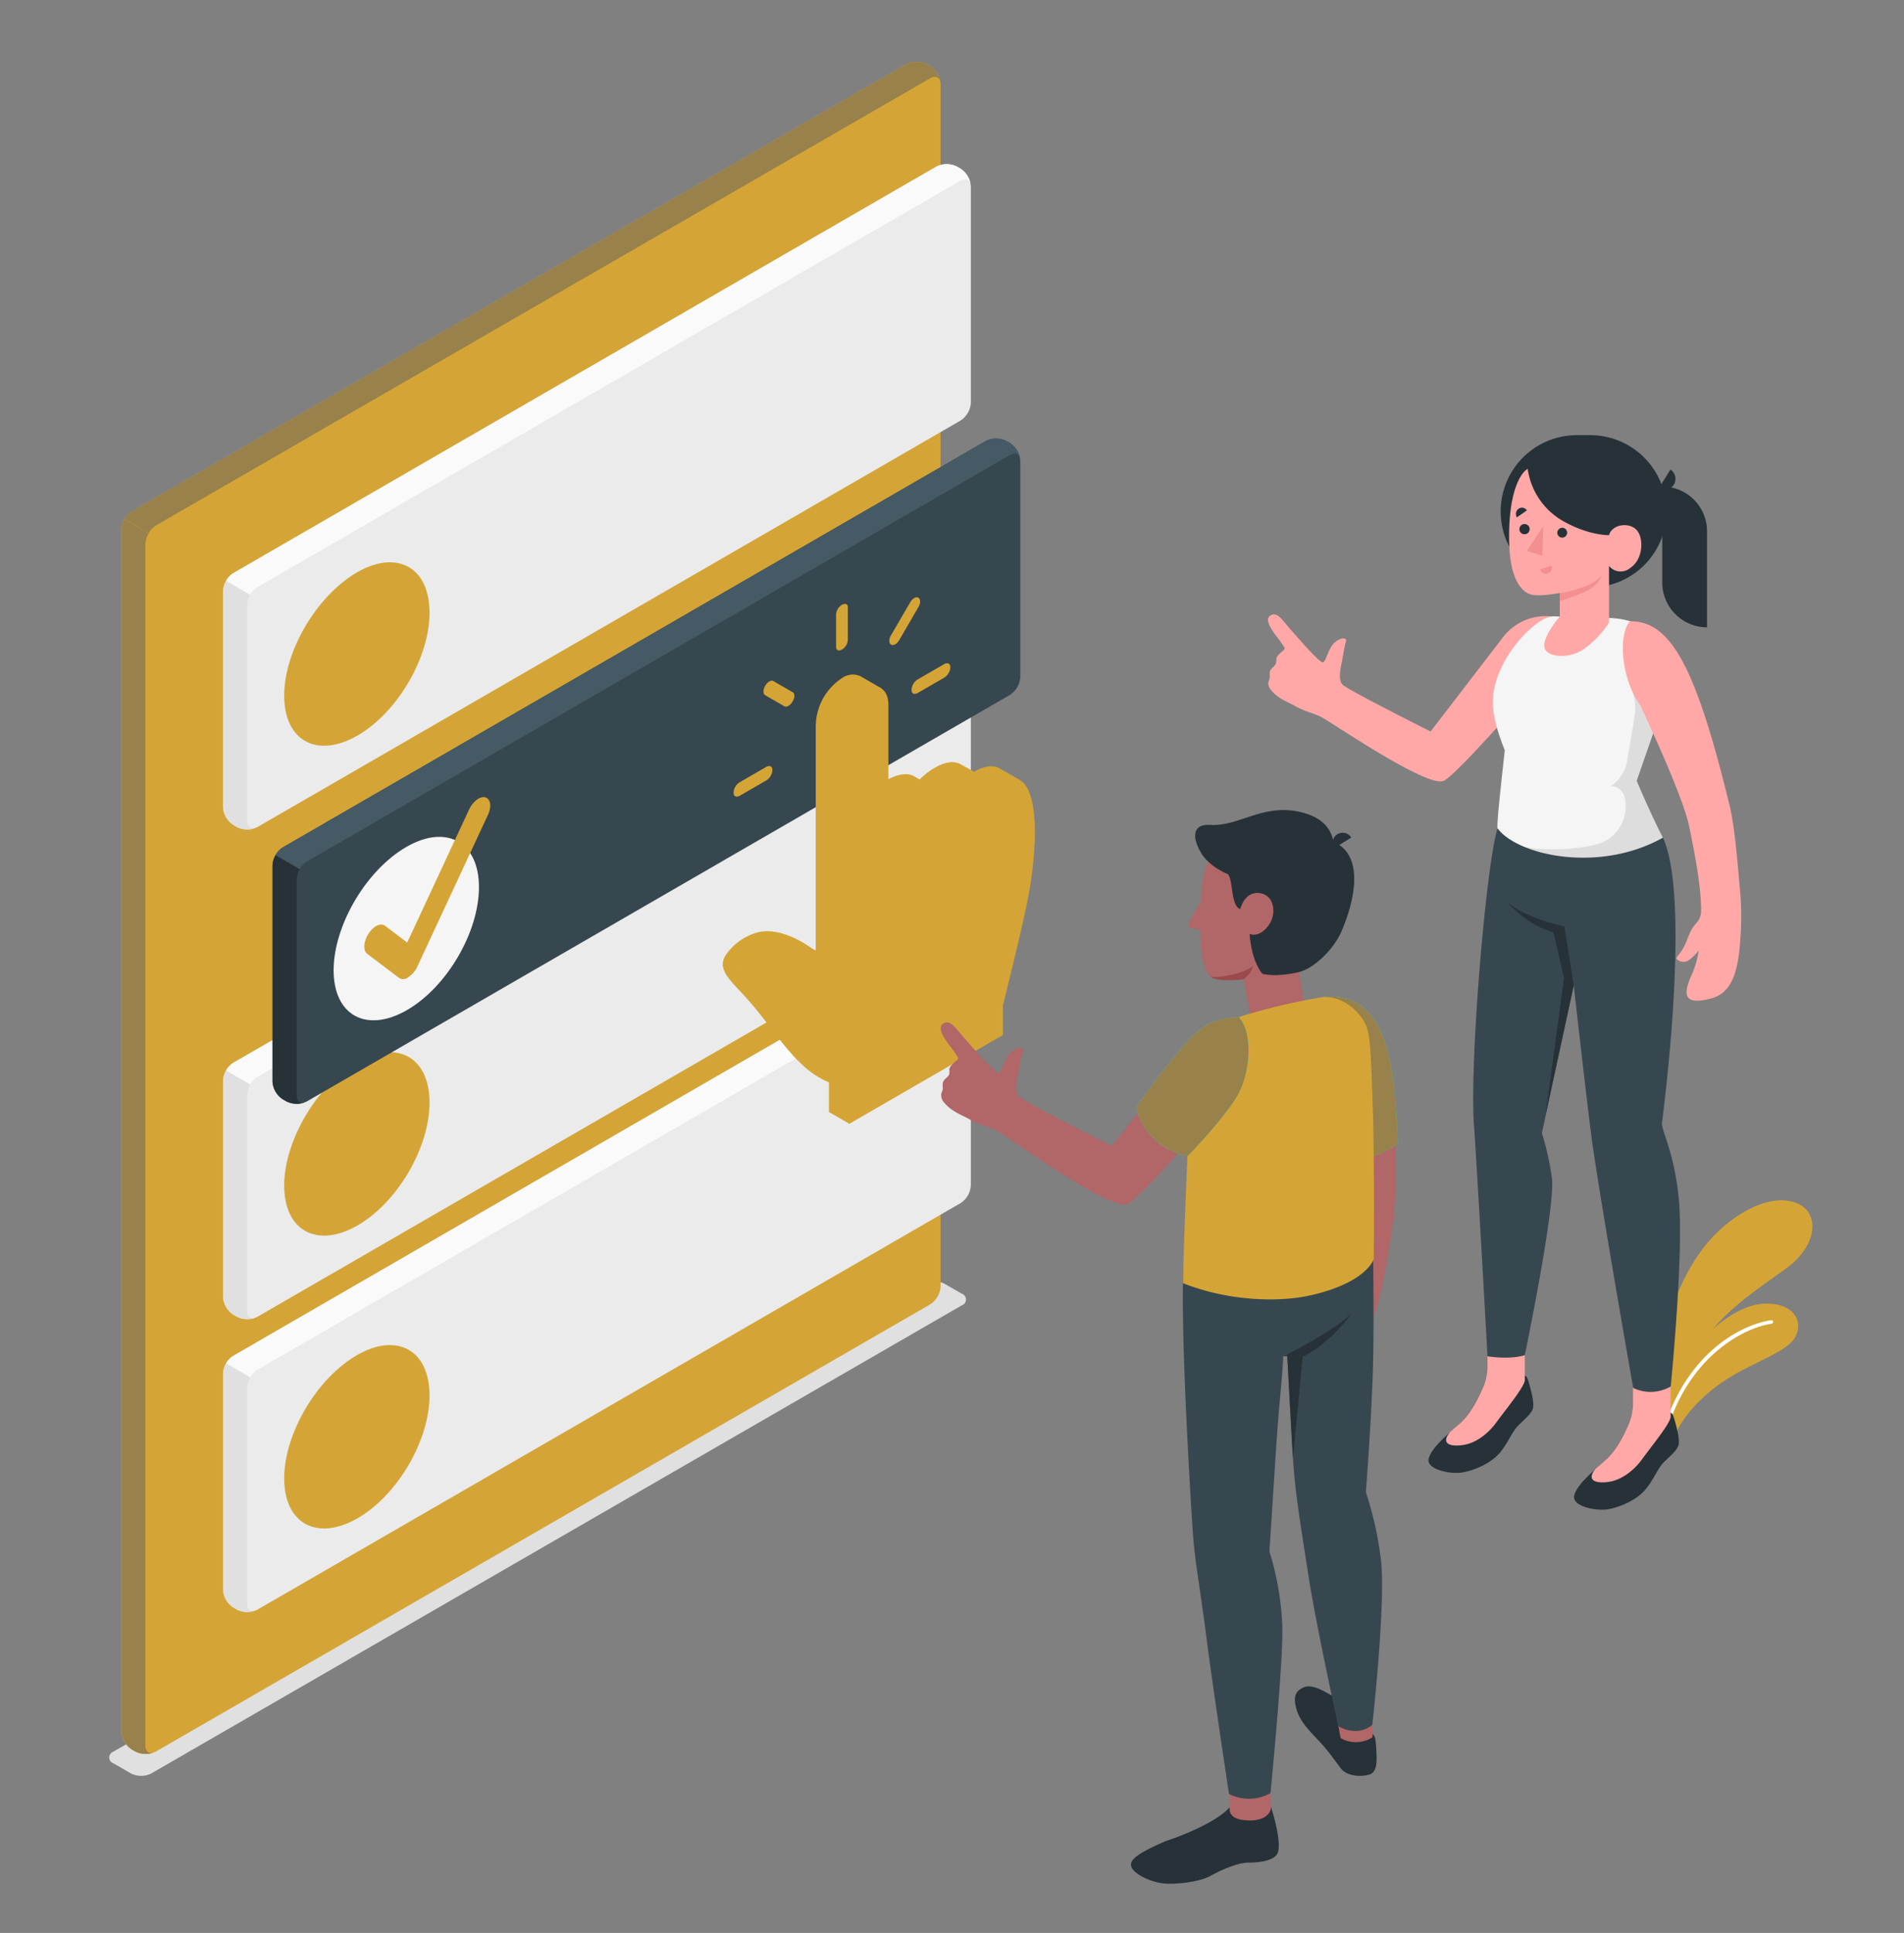 <svg xmlns="http://www.w3.org/2000/svg" viewBox="0 0 406 412"><rect x="0" y="0" width="406" height="412" fill="#808080" stroke="none"/><defs><style>.cls-1{fill:#e0e0e0;}.cls-12,.cls-2,.cls-3{fill:#d4a536;}.cls-16,.cls-3{opacity:0.1;}.cls-4{fill:#fff;}.cls-5{fill:#99814b;}.cls-6{fill:#ebebeb;}.cls-7{fill:#fafafa;}.cls-8{fill:#37474f;}.cls-9{fill:#455a64;}.cls-10{fill:#263238;}.cls-11{fill:#f5f5f5;}.cls-12{opacity:0.4;}.cls-13{opacity:0.15;}.cls-14{fill:#ffa8a7;}.cls-15{fill:#f28f8f;}.cls-17{fill:#b16668;}.cls-18{fill:#27debf;}.cls-19{fill:#9a4a4d;}</style></defs><g id="Character_1" data-name="Character 1"><path id="Shadow-2" data-name="Shadow" class="cls-1" d="M24.19,375.85,27.93,378a4.79,4.79,0,0,0,4.33,0l172.82-99.77a1.31,1.31,0,0,0,0-2.49l-3.71-2.12a4.79,4.79,0,0,0-4.33,0L24.19,373.35A1.32,1.32,0,0,0,24.19,375.85Z"/><path class="cls-2" d="M354.51,288.39c-.06-5.11,3.51-15.73,8.73-22.43s13.49-11.65,19.44-9.69c5.54,1.82,5,9.06-1.61,13.93s-16.61,11-19.46,19.34l-6.05,10.24Z"/><path class="cls-3" d="M354.51,288.39c-.06-5.11,3.51-15.73,8.73-22.43s13.49-11.65,19.44-9.69c5.54,1.82,5,9.06-1.61,13.93s-16.61,11-19.46,19.34l-6.05,10.24Z"/><path class="cls-2" d="M354.22,295.39a.38.38,0,0,0,.33-.31c3.21-17.48,17.15-31.82,25.55-35.05a.38.38,0,0,0,.22-.49.37.37,0,0,0-.48-.21c-8.57,3.29-22.77,17.87-26,35.62a.37.37,0,0,0,.3.43Z"/><path class="cls-2" d="M357,306.52c.79-2.88,4.24-7.66,9.86-11.65,6.23-4.4,14.15-6.49,15.94-9.88,2.15-4.08-1.31-7.86-7.75-7s-17.66,9.81-19.32,23.07Z"/><path class="cls-4" d="M355.67,303.52a.38.38,0,0,0,.32-.25c5.16-15,16.5-20.38,21.77-21.13a.38.38,0,0,0,.32-.42.37.37,0,0,0-.42-.32c-5.83.83-17.1,6.31-22.38,21.63a.37.37,0,0,0,.23.47A.3.3,0,0,0,355.67,303.52Z"/><g id="Tab"><path class="cls-2" d="M28.85,373.33l-.76-.44a4.86,4.86,0,0,1-2.2-3.8V112.83a4.89,4.89,0,0,1,2.2-3.81L193.21,13.7a4.87,4.87,0,0,1,4.4,0l.75.44a4.85,4.85,0,0,1,2.2,3.81V274.2a4.85,4.85,0,0,1-2.2,3.81L33.25,373.33A4.87,4.87,0,0,1,28.85,373.33Z"/><path class="cls-5" d="M200.54,17.6c-.15-1.14-1.07-1.56-2.17-.93L33.24,112a4.54,4.54,0,0,0-1.55,1.64l-5.15-3A4.6,4.6,0,0,1,28.1,109L193.21,13.7a4.87,4.87,0,0,1,4.4,0l.76.44A5,5,0,0,1,200.54,17.6Z"/><path class="cls-5" d="M32.88,373.5a4.89,4.89,0,0,1-4-.17l-.77-.44a4.85,4.85,0,0,1-2.19-3.81V112.83a4.42,4.42,0,0,1,.64-2.16l5.15,3A4.61,4.61,0,0,0,31,115.8V372.06C31,373.32,31.84,373.91,32.88,373.5Z"/></g><g id="Tab-2" data-name="Tab"><path class="cls-6" d="M50.52,280.65l-.76-.44a4.86,4.86,0,0,1-2.2-3.8V230.35a4.88,4.88,0,0,1,2.2-3.81l149.91-86.63a4.85,4.85,0,0,1,4.39,0l.76.44a4.85,4.85,0,0,1,2.2,3.81v46.06a4.83,4.83,0,0,1-2.2,3.8L54.92,280.65A4.87,4.87,0,0,1,50.52,280.65Z"/><path class="cls-7" d="M207,143.8c-.15-1.13-1.07-1.55-2.18-.92L54.91,229.52a4.54,4.54,0,0,0-1.55,1.64l-5.15-3a4.51,4.51,0,0,1,1.56-1.65l149.9-86.63a4.85,4.85,0,0,1,4.39,0l.76.44A4.93,4.93,0,0,1,207,143.8Z"/><path class="cls-1" d="M54.54,280.83a4.87,4.87,0,0,1-4-.18l-.78-.43a4.9,4.9,0,0,1-2.18-3.81V230.35a4.42,4.42,0,0,1,.64-2.16l5.15,3a4.61,4.61,0,0,0-.65,2.16v46.07C52.71,280.64,53.51,281.23,54.54,280.83Z"/><path class="cls-2" d="M76.11,226.43c8.55-4.94,15.48-1.1,15.48,8.58s-6.94,21.44-15.5,26.27-15.49,1-15.49-8.58S67.56,231.37,76.11,226.43Z"/></g><g id="Tab-3" data-name="Tab"><path class="cls-6" d="M50.52,343.07l-.76-.44a4.86,4.86,0,0,1-2.2-3.8V292.77a4.88,4.88,0,0,1,2.2-3.81l149.91-86.63a4.85,4.85,0,0,1,4.39,0l.76.44a4.84,4.84,0,0,1,2.2,3.81v46.06a4.83,4.83,0,0,1-2.2,3.8L54.92,343.07A4.87,4.87,0,0,1,50.52,343.07Z"/><path class="cls-7" d="M207,206.22c-.15-1.14-1.07-1.55-2.18-.92L54.91,291.94a4.59,4.59,0,0,0-1.55,1.63l-5.15-3A4.44,4.44,0,0,1,49.77,289l149.9-86.63a4.85,4.85,0,0,1,4.39,0l.76.44A4.91,4.91,0,0,1,207,206.22Z"/><path class="cls-1" d="M54.54,343.24a4.87,4.87,0,0,1-4-.17l-.78-.44a4.87,4.87,0,0,1-2.18-3.81V292.77a4.39,4.39,0,0,1,.64-2.16l5.15,3a4.68,4.68,0,0,0-.65,2.17v46.07C52.71,343.06,53.51,343.65,54.54,343.24Z"/><path class="cls-2" d="M76.11,288.85c8.55-4.94,15.48-1.1,15.48,8.58s-6.94,21.44-15.5,26.27-15.49,1-15.49-8.58S67.56,293.78,76.11,288.85Z"/></g><g id="Tab-4" data-name="Tab"><path class="cls-6" d="M50.52,176.27l-.76-.44a4.88,4.88,0,0,1-2.2-3.81V126a4.86,4.86,0,0,1,2.2-3.8L199.67,35.53a4.85,4.85,0,0,1,4.39,0l.76.44a4.83,4.83,0,0,1,2.2,3.8V85.83a4.85,4.85,0,0,1-2.2,3.81L54.92,176.27A4.87,4.87,0,0,1,50.52,176.27Z"/><path class="cls-7" d="M207,39.42c-.15-1.14-1.07-1.55-2.18-.92L54.91,125.14a4.43,4.43,0,0,0-1.55,1.63l-5.15-3a4.41,4.41,0,0,1,1.56-1.64l149.9-86.63a4.85,4.85,0,0,1,4.39,0l.76.44A4.91,4.91,0,0,1,207,39.42Z"/><path class="cls-1" d="M54.54,176.44a4.87,4.87,0,0,1-4-.17l-.78-.44A4.87,4.87,0,0,1,47.57,172V126a4.42,4.42,0,0,1,.64-2.17l5.15,3a4.64,4.64,0,0,0-.65,2.17V175C52.71,176.26,53.51,176.84,54.54,176.44Z"/><path class="cls-2" d="M76.11,122c8.55-4.93,15.48-1.09,15.48,8.58s-6.94,21.44-15.5,26.28-15.49,1-15.49-8.58S67.56,127,76.11,122Z"/></g><path class="cls-8" d="M61.06,234.75l-.76-.44a4.85,4.85,0,0,1-2.2-3.81V184.44a4.87,4.87,0,0,1,2.2-3.81L210.2,94a4.87,4.87,0,0,1,4.4,0l.76.43a4.89,4.89,0,0,1,2.2,3.81v46.06a4.88,4.88,0,0,1-2.2,3.81L65.45,234.75A4.85,4.85,0,0,1,61.06,234.75Z"/><path class="cls-9" d="M217.54,97.9c-.15-1.14-1.07-1.56-2.18-.92L65.45,183.62a4.54,4.54,0,0,0-1.56,1.63l-5.14-3a4.49,4.49,0,0,1,1.55-1.65L210.2,94a4.81,4.81,0,0,1,4.4,0l.76.43A4.93,4.93,0,0,1,217.54,97.9Z"/><path class="cls-10" d="M65.08,234.92a4.89,4.89,0,0,1-4-.17l-.77-.44a4.87,4.87,0,0,1-2.19-3.81V184.44a4.43,4.43,0,0,1,.65-2.16l5.14,3a4.59,4.59,0,0,0-.64,2.16v46.07C63.25,234.73,64,235.32,65.08,234.92Z"/><path class="cls-11" d="M86.65,180.52c8.55-4.93,15.48-1.09,15.48,8.58s-6.94,21.44-15.5,26.28-15.5,1-15.49-8.58S78.1,185.46,86.65,180.52Z"/><path class="cls-2" d="M87,208.35a1.68,1.68,0,0,1-1.9.09l-6.8-5.14c-.91-.69-.8-2.58.25-4.24s2.64-2.44,3.54-1.75l4.74,3.59L100,172.61c.82-1.77,2.39-3,3.51-2.65s1.36,2,.53,3.74L89,206a5.43,5.43,0,0,1-1.93,2.29Z"/><path class="cls-2" d="M217.52,166.3l-4.35-2.51h0c-1.89-1.08-4.2,0-5.42.74L205,163h0c-3.29-2-7.87,2.17-8.89,3.16l-1.18-.67h0c-3.49-2.1-9.84,3.53-9.84,3.53V148l2.76-1.33-4.39-2.54h0l0,0h0a3.93,3.93,0,0,0-3.9.41h0a12.32,12.32,0,0,0-5.58,9.66v48.57c-4-3-8.28-4.8-12-4.13a12.08,12.08,0,0,0-7.26,5c-1.84,3.26,1.2,5.3,5.12,9.78s7.32,9.8,10.86,13.1a19.15,19.15,0,0,0,6.11,4.16V237l4.3,2.49,28.48-21.41v-6.33s4.06-16.22,5.36-23c1.25-6.52,2.4-16.93.25-22.33l2.33-.16Z"/><path class="cls-12" d="M217.52,166.3l-4.35-2.51h0c-1.89-1.08-4.2,0-5.42.74L205,163h0c-3.29-2-7.87,2.17-8.89,3.16l-1.18-.67h0c-3.49-2.1-9.84,3.53-9.84,3.53V148l2.76-1.33-4.39-2.54h0l0,0h0a3.93,3.93,0,0,0-3.9.41h0a12.32,12.32,0,0,0-5.58,9.66v48.57c-4-3-8.28-4.8-12-4.13a12.08,12.08,0,0,0-7.26,5c-1.84,3.26,1.2,5.3,5.12,9.78s7.32,9.8,10.86,13.1a19.15,19.15,0,0,0,6.11,4.16V237l4.3,2.49,28.48-21.41v-6.33s4.06-16.22,5.36-23c1.25-6.52,2.4-16.93.25-22.33l2.33-.16Z"/><path class="cls-2" d="M185.41,222.12l-21.54-12.43-9.43-5.45c-1.2,2.94,1.71,5,5.39,9.21,3.89,4.45,7.32,9.8,10.86,13.1a19.15,19.15,0,0,0,6.11,4.16V237l4.3,2.49,6.29-4.73C186.58,229.42,185.41,222.12,185.41,222.12Z"/><polygon class="cls-2" points="178.29 156.71 173.99 154.22 173.99 205.17 178.29 205.28 178.29 156.71"/><path class="cls-2" d="M212.08,169.57l3.34-2.46c-.08-.22-.14-.44-.23-.65l1.22-.08-2.68-.12-4.47-2.47a10.61,10.61,0,0,0-1.51.75l1.4.81Z"/><path class="cls-2" d="M200.25,168.84l3.13-2.38-4.32-2.62a18.43,18.43,0,0,0-2.91,2.3l3,1.74Z"/><polygon class="cls-2" points="193.71 168.61 189.43 166.11 189.45 166.07 189.45 171.48 194.43 169.66 193.71 168.61"/><g class="cls-13"><path class="cls-2" d="M185.41,222.12l-21.54-12.43-9.43-5.45c-1.2,2.94,1.71,5,5.39,9.21,3.89,4.45,7.32,9.8,10.86,13.1a19.15,19.15,0,0,0,6.11,4.16V237l4.3,2.49,6.29-4.73C186.58,229.42,185.41,222.12,185.41,222.12Z"/><polygon class="cls-2" points="178.29 156.71 173.99 154.22 173.99 205.17 178.29 205.28 178.29 156.71"/><path class="cls-2" d="M212.08,169.57l3.34-2.46c-.08-.22-.14-.44-.23-.65l1.22-.08-2.68-.12-4.47-2.47a10.61,10.61,0,0,0-1.51.75l1.4.81Z"/><path class="cls-2" d="M200.25,168.84l3.13-2.38-4.32-2.62a18.43,18.43,0,0,0-2.91,2.3l3,1.74Z"/><polygon class="cls-2" points="193.71 168.61 189.43 166.11 189.45 166.07 189.45 171.48 194.43 169.66 193.71 168.61"/></g><path class="cls-2" d="M181.1,239.53V233.2A19.19,19.19,0,0,1,175,229c-3.54-3.3-7-8.66-10.86-13.1s-7-6.53-5.12-9.78a12.08,12.08,0,0,1,7.26-5c3.74-.67,8,1.16,12,4.13V156.71a12.33,12.33,0,0,1,5.58-9.66h0c3.08-1.78,5.58-.34,5.58,3.22v21.21s7.69-6.82,10.79-2.64c0,0,7.56-7.91,11-1.23,0,0,5.54-4.47,8,.72s1.3,16.17,0,22.95-5.37,23-5.37,23v6.33Z"/><path class="cls-2" d="M189.45,180.59s.7-9.68,4.26-12l-.13,0a23.6,23.6,0,0,0-4.13,2.83v-.18a.21.21,0,0,0,0,.18Z"/><path class="cls-2" d="M200.25,168.84v8.86s1-9.11,3-11.31A17.66,17.66,0,0,0,200.25,168.84Z"/><path class="cls-2" d="M211.21,167.61h0v8.89s.54-8.95,2.47-10.27A9.71,9.71,0,0,0,211.21,167.61Z"/><path class="cls-2" d="M179.54,138.44h0c-.7.4-1.26.17-1.26-.53v-7a2.6,2.6,0,0,1,1.26-2h0c.69-.4,1.25-.16,1.25.53v7A2.59,2.59,0,0,1,179.54,138.44Z"/><path class="cls-2" d="M169,149.53h0c-.49.84-1.28,1.3-1.77,1l-4.07-2.35c-.49-.28-.49-1.2,0-2h0c.49-.85,1.28-1.31,1.77-1l4.07,2.35C169.53,147.76,169.53,148.68,169,149.53Z"/><path class="cls-2" d="M164.69,164.06v.2a2.78,2.78,0,0,1-1.35,2.12l-5.56,3.21c-.74.43-1.35.18-1.35-.57v-.2a2.81,2.81,0,0,1,1.35-2.12l5.56-3.21C164.09,163.06,164.69,163.31,164.69,164.06Z"/><path class="cls-2" d="M194.38,147.12v-.2a2.78,2.78,0,0,1,1.35-2.13l5.56-3.21c.74-.43,1.35-.17,1.35.57v.2a2.81,2.81,0,0,1-1.35,2.12l-5.56,3.21C195,148.11,194.38,147.86,194.38,147.12Z"/><path class="cls-2" d="M190,137.4h0c-.49-.28-.49-1.19,0-2l4.07-7c.49-.85,1.28-1.31,1.77-1h0c.49.29.49,1.2,0,2l-4.07,7C191.32,137.23,190.52,137.69,190,137.4Z"/><path class="cls-10" d="M348.22,302.22v-1.14c-.45,1.33-2.53,7.08-5.68,10-2.51,2.29-5.94,4.93-6.81,7.48s4.77,3.55,7.11,3.14c2.73-.49,6.25-2,8.17-4.39,1.35-1.66,2.21-3.62,3.17-4.93s3.18-2.75,3.71-4.26c.28-.83-.06-2.65-.46-4.18s-.77-2.95-1.25-2.82V302a6.32,6.32,0,0,1-4,1.34C351,303.34,348.21,303.1,348.22,302.22Z"/><path class="cls-14" d="M340.26,313.05c.78-.69,1.57-1.37,2.28-2,2.2-2,3.88-5.42,4.85-7.75a11,11,0,0,0,.83-4.19v-4.53h8v7.38h0v.2l0,0c-.38,1.65-4,6-6.11,8.92-1.39,1.92-4,4.36-7.19,4.79C339.85,316.27,338.32,315.32,340.26,313.05Z"/><path class="cls-10" d="M317.19,294.37v-1.14c-.45,1.34-2.54,7.08-5.69,10-2.51,2.29-5.94,4.94-6.81,7.49s4.77,3.55,7.11,3.13c2.73-.48,6.25-2,8.17-4.38,1.35-1.66,2.21-3.63,3.17-4.93s3.19-2.76,3.71-4.27c.28-.83-.06-2.64-.46-4.17s-.77-3-1.25-2.83v.87a6.29,6.29,0,0,1-4,1.35C320,295.49,317.18,295.26,317.19,294.37Z"/><path class="cls-14" d="M309.23,305.21c.77-.7,1.56-1.37,2.27-2,2.2-2,3.88-5.43,4.85-7.76a10.91,10.91,0,0,0,.84-4.18v-4.54h7.95v7.38h0v.2l0,0c-.38,1.66-4,6.05-6.11,8.92-1.39,1.92-4,4.37-7.19,4.79C308.81,308.42,307.28,307.48,309.23,305.21Z"/><path class="cls-8" d="M354.6,178.55c6.17,13.47-.23,60.94-.23,60.94.19,2.18,2.69,6.49,3.62,16.11,1.1,11.37-1.73,39.92-1.73,39.92a8.6,8.6,0,0,1-8,.32s-7.58-43-9-54.3C338,231.67,335.58,210,335.58,210l-6.79,31.5a59,59,0,0,1,2.15,9.74c.65,6.65-5.8,37.61-5.8,37.61s-2.74,1-7.95.24c0,0-2.28-41.09-2.88-49.1-1-13.45,2.56-55.43,5-63.39Z"/><path class="cls-10" d="M335.58,210l-2-12.52s-8.48-1.75-12.32-5.37a21.88,21.88,0,0,0,10,6.66l2.25,9.64-3.93,29.17Z"/><path class="cls-14" d="M330.55,131.37a11.43,11.43,0,0,0-10.13,4.54c-3.18,4.16-15.37,20-15.37,20s-18-9-18.85-10.06-.38-3.22-.14-4.4.65-3.83.91-4.57c.46-1.29-1.45-.94-2.58.27s-1.62,3.57-2.19,4-4.83-4.51-6.91-6.88-3-4-4.43-3.05c-1,.7-.36,2.11,1.13,4.14a27.44,27.44,0,0,1,1.92,2.7c.17.36-.37.65-.59.85-.4.36-1.12,1-1.17,1.51a4.69,4.69,0,0,1-.06.92c-.19.68-1,1-1.26,1.66-.17.47,0,1-.08,1.51-.06.32-.24.61-.3.94a2.23,2.23,0,0,0,.67,1.74c1.45,1.74,3.44,2.4,5.35,3.46,1.59.88,3.23,1.26,5.06,2.07s23.05,15.53,26.41,13.67,20.7-22,20.7-22C333.64,136.08,330.55,131.37,330.55,131.37Z"/><path class="cls-11" d="M343.72,131.74h0c7.9.55,8.46,4.37,10.44,8.54a13.54,13.54,0,0,1,.37,10.2L349,166.42s2.58,6.24,5.58,12.13c-13.83,7.72-31.1,3.66-35.26-2-.18-1.2.89-10.54,1.55-16.64-2.44-6.11-3.08-10-2.05-14,1.91-7.5,9.31-14.8,12.59-14.54Z"/><path class="cls-10" d="M336.11,125.19h3.07A16.17,16.17,0,0,0,355.35,109h0a16.26,16.26,0,0,0-16.26-16.25H336.2A16.25,16.25,0,0,0,320,109h0A16.16,16.16,0,0,0,336.11,125.19Z"/><path class="cls-10" d="M364,133.71h0a9.56,9.56,0,0,1-9.55-9.55V103.7h0a9.55,9.55,0,0,1,9.55,9.56Z"/><path class="cls-10" d="M356.2,100.08l-2.39,3.84a2.2,2.2,0,0,0,3.12-.63A2.39,2.39,0,0,0,356.2,100.08Z"/><path class="cls-14" d="M325.76,99.93c-1.87,1.1-4.18,5.8-3.95,15.66.19,8.36,2.9,10.42,4.26,11s4,.23,6.53-.2v5s-3.52,4.09-3.3,6.39,5.09,2.84,8.39.6a21.51,21.51,0,0,0,5.41-5.67V120.63a3.19,3.19,0,0,0,4.53.43c2.82-1.87,2.93-6.5,1.29-8.16s-5.17-1.13-5.82,1.16c0,0-4.07.15-9.48-2.82A15.22,15.22,0,0,1,325.76,99.93Z"/><path class="cls-10" d="M332.07,113.49a1.05,1.05,0,1,0,1.11-1A1.09,1.09,0,0,0,332.07,113.49Z"/><path class="cls-15" d="M330.86,120.58l-2.44.77a1.26,1.26,0,0,0,1.58.88A1.34,1.34,0,0,0,330.86,120.58Z"/><path class="cls-10" d="M323.46,110.27l2.12-1.48a1.24,1.24,0,0,0-1.76-.36A1.36,1.36,0,0,0,323.46,110.27Z"/><path class="cls-10" d="M324,112.73a1.06,1.06,0,0,0,1,1.14,1.09,1.09,0,1,0-1-1.14Z"/><polygon class="cls-15" points="329.08 112.13 328.91 118.46 325.58 117.43 329.08 112.13"/><path class="cls-15" d="M332.6,126.41c2.69-.35,8.22-1.94,9.08-4.12a5.7,5.7,0,0,1-1.94,2.79c-1.65,1.41-7.14,3-7.14,3Z"/><path class="cls-16" d="M340.18,180.05a8.35,8.35,0,0,0,6.22-10.19,3,3,0,0,0-2.94-2.29h0a8.08,8.08,0,0,0,3.46-5.15l1.68-10a11.54,11.54,0,0,0-.43-4.85l5.56-6.43,1,.71a13.82,13.82,0,0,1-.23,8.62L349,166.42s2.58,6.24,5.58,12.13a35.75,35.75,0,0,1-29.55,2A40.45,40.45,0,0,0,340.18,180.05Z"/><path class="cls-14" d="M368.75,171.43c-7.18-29.35-12.49-39.14-21.21-39-2.55,3-1.84,12.24,2.18,17.82,0,0,9,18.93,10.41,25.66,1.25,5.91,2.68,13.35,2.59,18.43a3.71,3.71,0,0,1-1,2.42c-1.64,1.78-1.64,3.21-2.71,5.17-.83,1.54-1.74,2.12-1.48,2.46a2,2,0,0,0,2.7.2,10.25,10.25,0,0,0,2-2,20.39,20.39,0,0,1-1.62,5.45c-1.84,4.15-1.39,6.27,4.21,4.79,3.51-.93,5.72-3.85,6.25-12.3a65.1,65.1,0,0,0,.09-9.34C370.45,183.19,369.91,176.15,368.75,171.43Z"/><path class="cls-17" d="M297.51,255.34c.77-28.57-1.52-35.41-9.12-40.64l-2.95,16.55s3.46,19.5,3.09,26c-.32,5.71-.88,12.85-2.23,17.46a3.48,3.48,0,0,1-1.51,2c-1.94,1.21-2.72,2.45-4.18,4-1.14,1.2-2.11,1.49-2,1.87a1.89,1.89,0,0,0,2.41.86,13.61,13.61,0,0,0,2.74-1.49,17.4,17.4,0,0,1-2.81,4.83c-2.72,3.33-2.84,5.38,2.65,5.43,3.43,0,6.17-2.09,8.76-9.66a62.16,62.16,0,0,0,2.41-8.51C296.13,266.49,297.39,259.94,297.51,255.34Z"/><path class="cls-18" d="M282,212.53c3.63-.53,8.56.23,11.75,5.93s4,15.51,4.33,25.26c0,0-6.33,5.29-13.93,2.69Z"/><path class="cls-5" d="M282,212.53c3.63-.53,8.56.23,11.75,5.93s4,15.51,4.33,25.26c0,0-6.33,5.29-13.93,2.69Z"/><path class="cls-10" d="M292.67,369.64c.57.22.72,1.32.81,3.5.06,1.65.42,4.54-1.52,5.11s-4.77.28-6-1.27c-1.55-2-2.59-3.66-4.8-6-1.92-2.06-4-4-4.76-6.86-.7-2.61-.12-3.74,1.66-4.5,2.44-1,6.29,2.37,8.2,2.9C287.9,363,292.09,369.42,292.67,369.64Z"/><path class="cls-17" d="M292.67,367.62v2.68a6.57,6.57,0,0,1-6.78.18c-.11-.26-.7-3.83-.7-3.83Z"/><path class="cls-10" d="M271,385.09a44.32,44.32,0,0,1,1.18,4.37c.33,1.62.8,4.33.24,5.55s-2.78,2-6.22,2c-2.22,0-5.68,1.49-8.05,2.81s-7.55,1.91-10.14,1.61c-3.05-.36-6.21-2.13-6.71-3.4s.16-2.57,7.36-5.64c.07,0,10-3.26,13.48-7.1Z"/><path class="cls-17" d="M271,382.19s0,2,0,3.13-1.33,2.83-4.81,2.7c-2.44-.08-4.14-.74-4-2.75v-2.9Z"/><path class="cls-8" d="M294.41,332.05a73.36,73.36,0,0,0-3.16-14s.95-12,1.41-23.47c.5-12.33,0-27.83.21-30.91,0,0-39.8-8-40.51,6.2s1.57,50.56,2,56.82,1.55,11.81,2.85,22,4.85,33.68,4.85,33.68a9.4,9.4,0,0,0,8.86-.18s2.8-28.51,2.51-35.74a61.8,61.8,0,0,0-2.74-15.77s.75-11.76,1.42-22,1.37-15.14,1.52-19.58l.86-.43s.87,17.64,1.34,23.91,1.47,12.27,3.28,23.9c1.58,10.1,6.26,31.45,6.26,31.45,4.54,2.46,7.26-.32,7.26-.32S295.64,340.81,294.41,332.05Z"/><path class="cls-10" d="M273.67,289.11s9.66-4.76,14.49-9.05c0,0-4.49,6.32-10.38,9.12,0,0-2.09,21.92-2.08,21.48l-1.21-21.59Z"/><polygon class="cls-17" points="265.08 208.01 267.44 220.97 279.14 220.12 276.69 205.42 265.08 208.01"/><path class="cls-2" d="M291.51,219.17c-1.16-3.52-5.63-7.36-10.1-6.53a132.64,132.64,0,0,0-19.6,4.89c-4.1,1.47-7.83,5-8.17,18.48,0,0-1.37,31.42-1.39,37.49,10.28,4.07,21,3.95,26.89,2.66,12.32-2.69,13.8-7.8,13.8-7.8s.16-22.59-.21-32.35C292.42,227.72,292.31,221.59,291.51,219.17Z"/><path class="cls-17" d="M256.05,192.24s-3,4.74-2.61,5.19,2.63.81,2.63.81Z"/><path class="cls-17" d="M264.29,179.15c-6.19,1.45-7.92,4.22-8.29,14.12-.38,10.34.75,13.56,2.14,14.92.93.92,6,1,8.58.21,3.19-1,10.4-3.7,13.68-9,3.86-6.2,4.73-14.51.37-17.81C274.63,177,266.81,178.55,264.29,179.15Z"/><path class="cls-19" d="M265.21,208.72c2.1-1.69,1.91-2.78,1.91-2.78-1.5,1.41-7.08,2.61-9,2.25C258.91,209,262.54,209.12,265.21,208.72Z"/><path class="cls-10" d="M256.07,181.72c1.82,3.11,5.76,4.6,5.76,4.6,1.19,1.35.53,6.63,2.62,7.46,0,0,.9-3.84,4.13-3.43s3.78,4.53,1.79,7.08-3.9,1.64-3.9,1.64.22,5.45,2.71,8.49c0,0,2.77.83,7.8-.37,3.1-.73,7.41-4.72,9.16-8.87,3.72-8.8,3.81-16.64-1.8-18.86-.69-4-3.89-5.73-7.51-6.48-7.79-1.6-12.81,3.26-18.81,2.84C254.58,175.58,253.94,178.07,256.07,181.72Z"/><path class="cls-10" d="M284.47,180.8l3.67-2.28a2.16,2.16,0,1,0-3.67,2.28Z"/><path class="cls-17" d="M262.13,217.48s-5.82,1.08-8.86,5.68-16.2,21.1-16.2,21.1-18.92-9.47-19.85-10.6-.41-3.39-.15-4.64.68-4,1-4.8c.48-1.37-1.53-1-2.72.27s-1.71,3.76-2.3,4.19-5.1-4.75-7.28-7.25-3.21-4.25-4.68-3.22c-1.05.75-.37,2.23,1.19,4.37a24.15,24.15,0,0,1,2,2.84c.19.38-.39.69-.61.89-.43.38-1.18,1-1.24,1.6a5.26,5.26,0,0,1,0,1c-.21.71-1.09,1-1.34,1.74-.18.51,0,1.07-.08,1.6-.07.34-.25.64-.32,1a2.39,2.39,0,0,0,.71,1.84c1.53,1.83,3.63,2.53,5.64,3.64,1.67.93,3.4,1.33,5.33,2.19s24.61,17.62,28.15,15.67,21.68-23.16,21.68-23.16A14.64,14.64,0,0,0,262.13,217.48Z"/><path class="cls-18" d="M264.16,216.8c-2.5.28-6-.18-10.91,5.08a153.17,153.17,0,0,0-11,14.2,13.91,13.91,0,0,0,11,10.33s8.58-8.79,11-13.64S267.1,220.06,264.16,216.8Z"/><path class="cls-5" d="M264.16,216.8c-2.5.28-6-.18-10.91,5.08a153.17,153.17,0,0,0-11,14.2,13.91,13.91,0,0,0,11,10.33s8.58-8.79,11-13.64S267.1,220.06,264.16,216.8Z"/></g></svg>